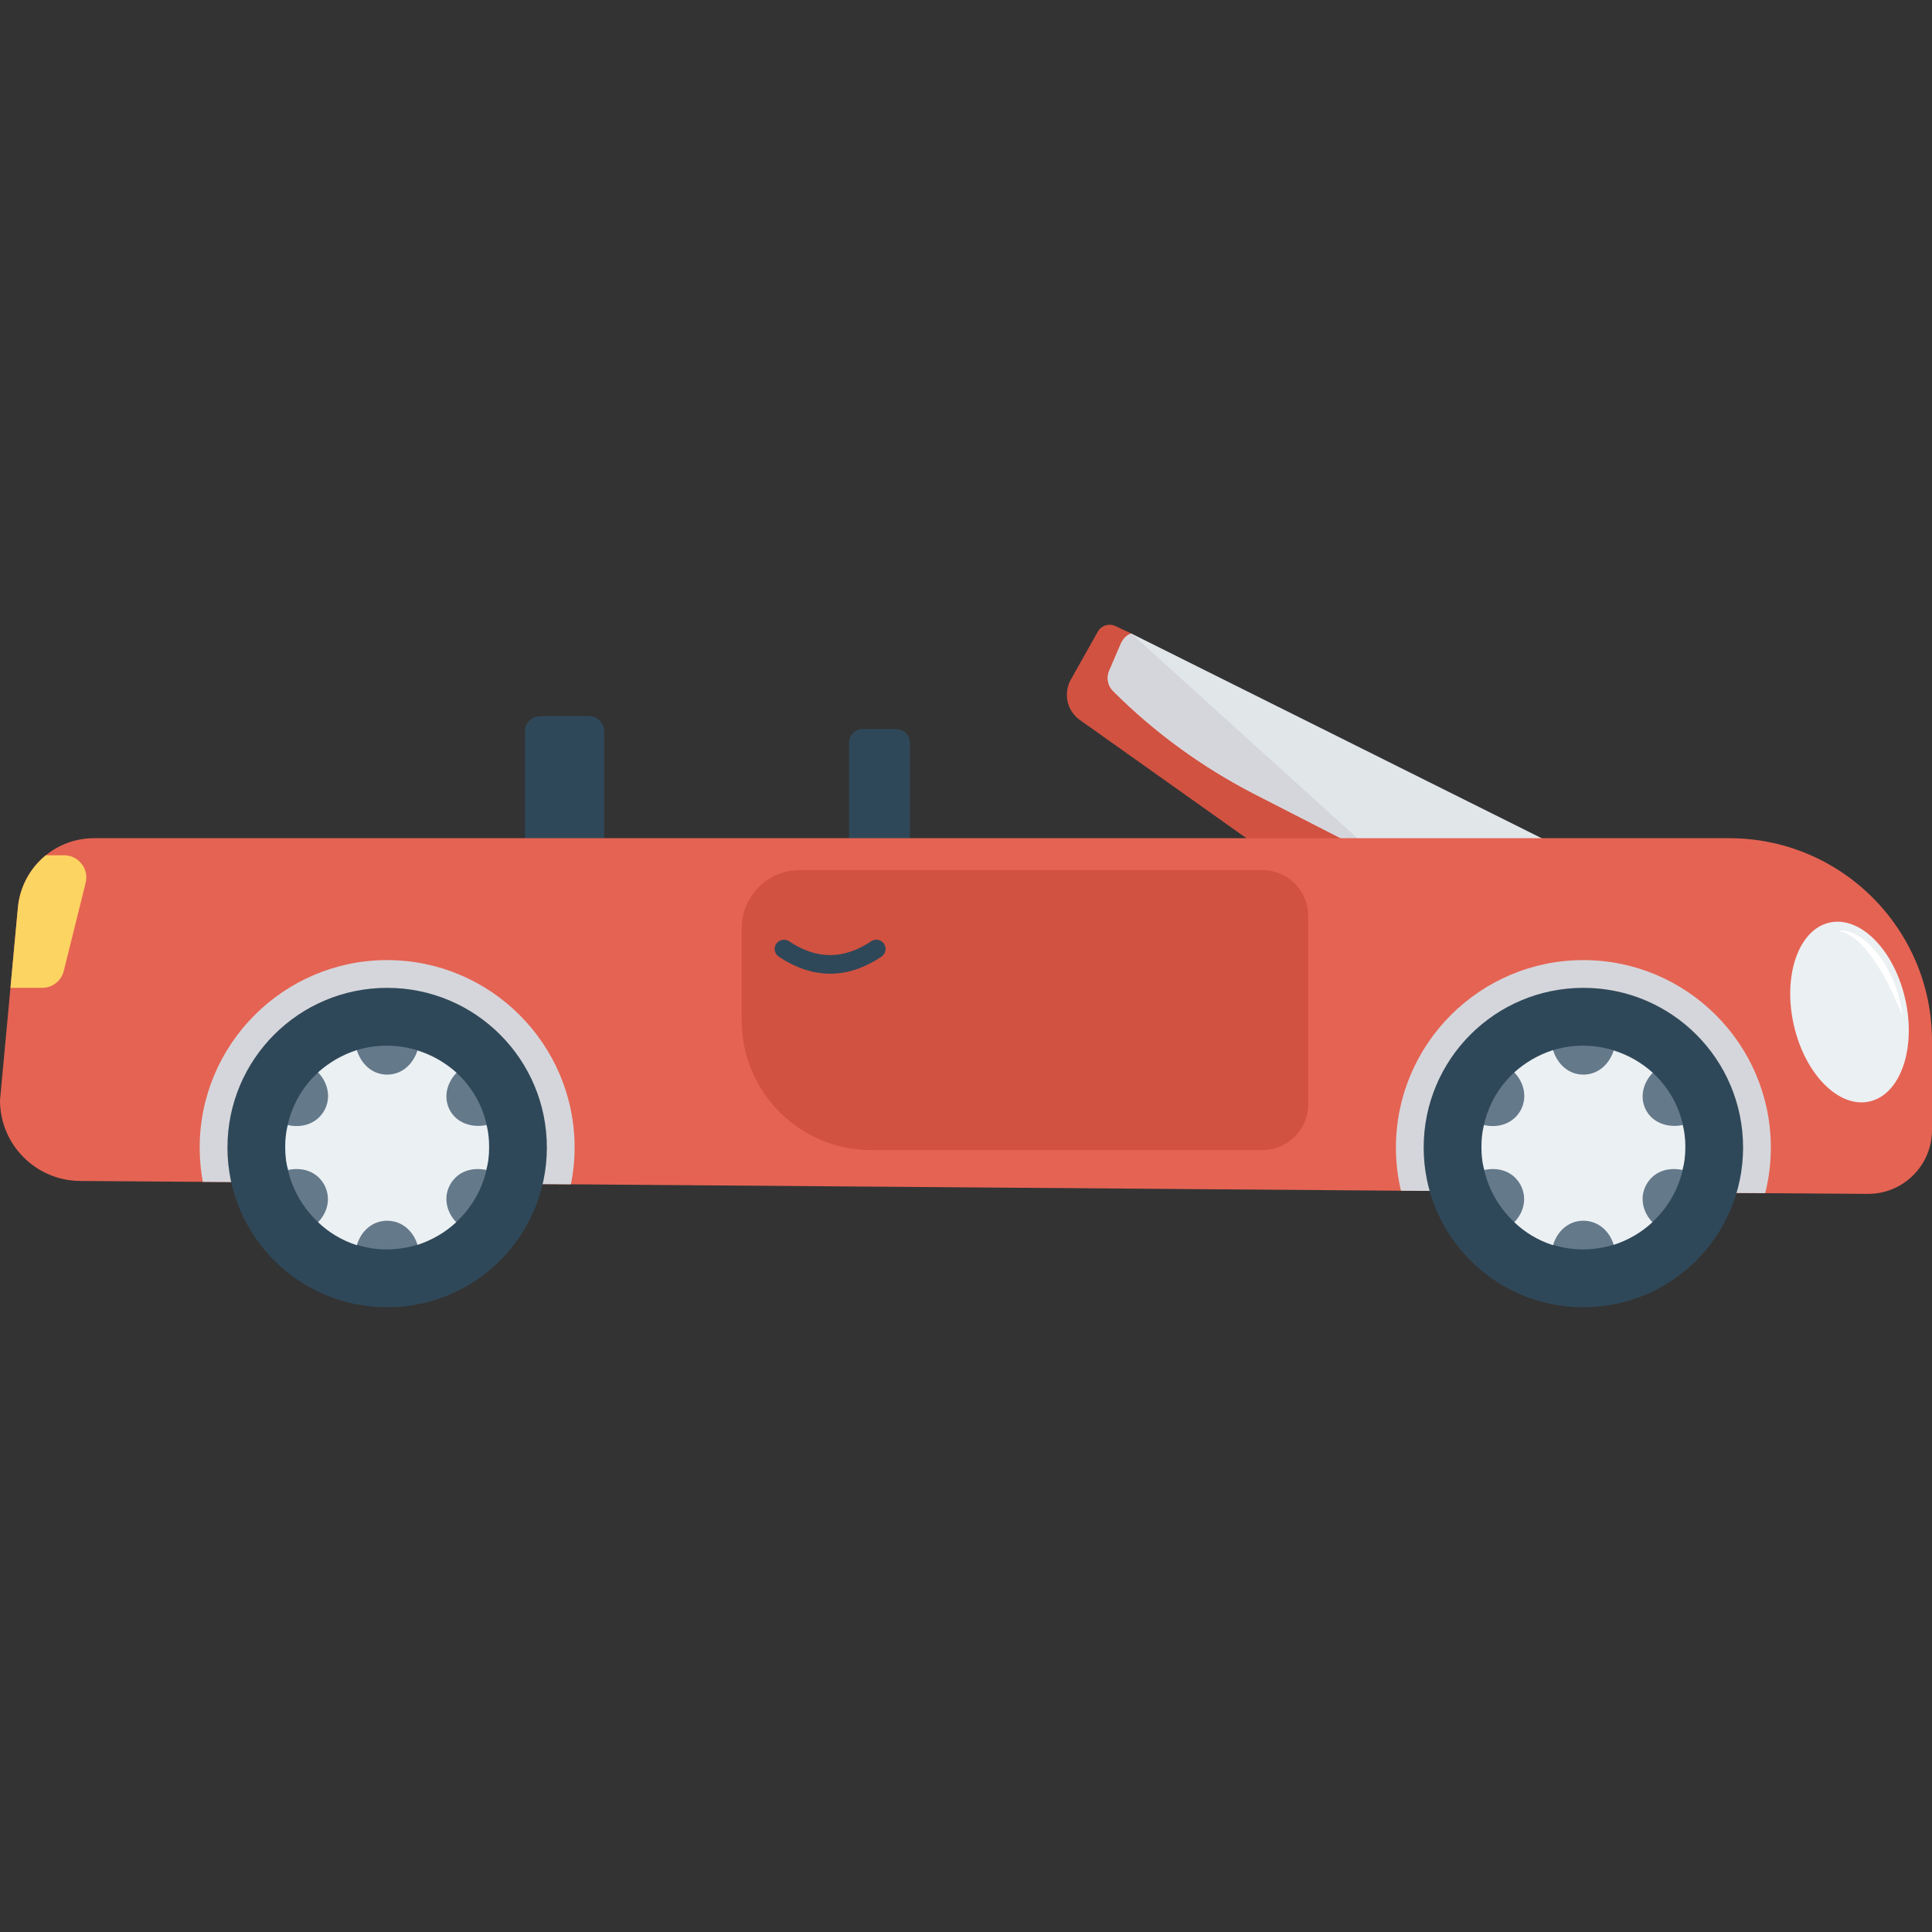 <?xml version="1.0" encoding="iso-8859-1"?>
<!-- Generator: Adobe Illustrator 19.0.0, SVG Export Plug-In . SVG Version: 6.00 Build 0)  -->
<svg version="1.1" id="Capa_1" xmlns="http://www.w3.org/2000/svg" xmlns:xlink="http://www.w3.org/1999/xlink" x="0px" y="0px"
	 viewBox="0 0 468.293 468.293" style="enable-background:new 0 0 468.293 468.293;" xml:space="preserve">
<rect x="0" y="0" width="468.293" height="468.293" fill="#333333" stroke="none"/>
<path style="fill:#D15241;" d="M309.89,208.687h29.345l-67.772-42.653c-0.892-0.549-1.201-1.697-0.709-2.62l4.155-7.774
	c0.412-0.771,0.091-1.729-0.7-2.098l-3.886-1.808c-1.525-0.709-3.34-0.145-4.194,1.305l-6.497,11.554
	c-1.918,3.258-1.116,7.433,1.873,9.748L309.89,208.687z"/>
<path style="fill:#E1E6E9;" d="M378.76,205.707l-44.457,2.248l-30.22-15.485c-12.613-6.494-24.165-14.861-34.216-24.914
	c-1.374-1.311-1.748-3.371-0.938-5.12l2.873-6.681c0.062-0.063,0.062-0.063,0.062-0.063c0.5-0.998,1.312-1.81,2.373-2.123
	L378.76,205.707z"/>
<path style="fill:#D5D6DB;" d="M334.303,207.955l-30.22-15.485c-12.613-6.494-24.165-14.861-34.216-24.914
	c-1.374-1.311-1.748-3.371-0.938-5.12l2.873-6.681c0.062-0.063,0.062-0.063,0.062-0.063c0.5-0.998,1.312-1.81,2.373-2.123
	L334.303,207.955z"/>
<g>
	<path style="fill:#2F4859;" d="M205.792,205.747v-25.73c0-1.825,1.48-3.305,3.305-3.305h8.152c1.825,0,3.305,1.48,3.305,3.305
		v25.73H205.792z"/>
	<path style="fill:#2F4859;" d="M146.438,211.894v-34.633c0-2.029-1.645-3.675-3.674-3.675h-11.853c-2.03,0-3.675,1.646-3.675,3.675
		v34.633H146.438z"/>
</g>
<path style="fill:#E56353;" d="M0,266.704c0,10.739,8.676,19.471,19.425,19.549l29.739,0.213l89.227,0.594l201.185,1.558
	l88.285,0.594l24.863,0.168c8.575,0.056,15.569-6.894,15.569-15.469v-21.6c0-27.138-22.004-49.142-49.142-49.142H22.788
	c-4.405,0-8.474,1.536-11.68,4.136c-3.744,3.049-6.288,7.533-6.77,12.678l-1.805,19.459L0,266.704z"/>
<path style="fill:#FCD462;" d="M2.533,239.442h7.689c2.477,0,4.641-1.681,5.235-4.091l5.301-21.343
	c0.852-3.408-1.726-6.703-5.235-6.703h-4.416c-3.744,3.049-6.288,7.533-6.77,12.678L2.533,239.442z"/>
<path style="fill:#D5D6DB;" d="M48.402,278.148c0,2.836,0.258,5.627,0.762,8.317l89.227,0.594c0.582-2.881,0.886-5.862,0.886-8.911
	c0-25.053-20.379-45.432-45.432-45.432S48.402,253.096,48.402,278.148z"/>
<path style="fill:#2F4859;" d="M132.554,278.151c0,21.393-17.318,38.711-38.715,38.711c-21.389,0-38.707-17.318-38.707-38.711
	c0-21.393,17.318-38.709,38.707-38.709C115.236,239.442,132.554,256.759,132.554,278.151z"/>
<path style="fill:#64798A;" d="M118.548,278.009c0,13.702-11.137,24.835-24.839,24.835c-13.416,0-24.546-11.134-24.546-24.835
	s11.13-24.55,24.546-24.55C107.411,253.46,118.548,264.308,118.548,278.009z"/>
<path style="fill:#EBF0F3;" d="M118.547,278.004c0,1.948-0.177,3.807-0.707,5.578c-3.366-0.708-6.818,0.266-8.677,3.453
	c-1.771,3.099-0.975,6.73,1.416,9.209c-2.657,2.479-5.843,4.339-9.387,5.49c-0.973-3.276-3.718-5.844-7.35-5.844
	c-3.63,0-6.373,2.568-7.348,5.933c-3.543-1.151-6.73-3.011-9.387-5.579c2.391-2.48,3.189-6.022,1.416-9.209
	c-1.859-3.188-5.312-4.161-8.678-3.453c-0.53-1.771-0.707-3.63-0.707-5.578c0-1.86,0.177-3.631,0.62-5.313
	c3.364,0.797,6.905-0.265,8.764-3.365c1.861-3.188,0.975-6.906-1.416-9.386c2.657-2.39,5.843-4.25,9.387-5.401
	c1.061,3.365,3.718,5.933,7.348,5.933c3.632,0,6.289-2.568,7.35-5.844c3.632,1.151,6.818,3.01,9.475,5.401
	c-2.48,2.568-3.275,6.198-1.505,9.297c1.771,3.011,5.4,4.073,8.766,3.365C118.369,274.373,118.547,276.144,118.547,278.004z"/>
<path style="fill:#D5D6DB;" d="M338.354,278.148c0,3.598,0.426,7.107,1.222,10.47l88.285,0.594
	c0.897-3.542,1.368-7.252,1.368-11.064c0-25.053-20.39-45.432-45.443-45.432C358.733,232.717,338.354,253.096,338.354,278.148z"/>
<path style="fill:#2F4859;" d="M422.503,278.151c0,21.393-17.318,38.711-38.715,38.711c-21.389,0-38.707-17.318-38.707-38.711
	c0-21.393,17.318-38.709,38.707-38.709C405.184,239.442,422.503,256.759,422.503,278.151z"/>
<path style="fill:#64798A;" d="M408.496,278.009c0,13.702-11.137,24.835-24.839,24.835c-13.416,0-24.546-11.134-24.546-24.835
	s11.13-24.55,24.546-24.55C397.359,253.46,408.496,264.308,408.496,278.009z"/>
<path style="fill:#EBF0F3;" d="M408.495,278.004c0,1.948-0.177,3.807-0.707,5.578c-3.366-0.708-6.818,0.266-8.677,3.453
	c-1.771,3.099-0.975,6.73,1.416,9.209c-2.657,2.479-5.843,4.339-9.387,5.49c-0.973-3.276-3.718-5.844-7.35-5.844
	c-3.63,0-6.373,2.568-7.348,5.933c-3.543-1.151-6.73-3.011-9.387-5.579c2.391-2.48,3.189-6.022,1.416-9.209
	c-1.859-3.188-5.312-4.161-8.678-3.453c-0.53-1.771-0.707-3.63-0.707-5.578c0-1.86,0.177-3.631,0.62-5.313
	c3.364,0.797,6.905-0.265,8.764-3.365c1.861-3.188,0.975-6.906-1.416-9.386c2.657-2.39,5.843-4.25,9.387-5.401
	c1.061,3.365,3.718,5.933,7.348,5.933c3.632,0,6.289-2.568,7.35-5.844c3.632,1.151,6.818,3.01,9.475,5.401
	c-2.48,2.568-3.275,6.198-1.505,9.297c1.771,3.011,5.4,4.073,8.766,3.365C408.318,274.373,408.495,276.144,408.495,278.004z"/>
<path style="fill:#D15241;" d="M179.786,224.945v22.429c0,17.333,14.057,31.39,31.39,31.39h94.803
	c6.135,0,11.113-4.978,11.113-11.113v-45.64c0-6.135-4.978-11.113-11.113-11.113H193.843
	C186.081,210.899,179.786,217.194,179.786,224.945z"/>
<path style="fill:#2F4859;" d="M188.77,231.879c4.125,2.758,8.284,4.136,12.453,4.136c4.159,0,8.317-1.379,12.443-4.136
	c1.031-0.684,1.311-2.074,0.628-3.105c-0.695-1.031-2.085-1.312-3.116-0.628c-6.703,4.473-13.216,4.473-19.919,0
	c-1.031-0.684-2.421-0.404-3.117,0.628C187.458,229.806,187.739,231.196,188.77,231.879z"/>
<ellipse transform="matrix(-0.217 -0.976 0.976 -0.217 306.243 736.137)" style="fill:#EBF0F3;" cx="448.376" cy="245.239" rx="22.222" ry="13.868"/>
<path style="fill:#FFFFFF;" d="M445.487,225.588c2.276,0.437,4.069,1.771,5.616,3.318c1.536,1.558,2.87,3.329,4.047,5.201
	c1.199,1.861,2.264,3.833,3.228,5.851c0.975,2.018,1.849,4.103,2.757,6.21c-0.235-2.287-0.785-4.54-1.547-6.714
	c-0.751-2.186-1.794-4.271-3.027-6.244c-1.256-1.95-2.746-3.811-4.595-5.291c-0.897-0.751-1.94-1.356-3.027-1.827
	C447.829,225.666,446.63,225.442,445.487,225.588z"/>
<g>
</g>
<g>
</g>
<g>
</g>
<g>
</g>
<g>
</g>
<g>
</g>
<g>
</g>
<g>
</g>
<g>
</g>
<g>
</g>
<g>
</g>
<g>
</g>
<g>
</g>
<g>
</g>
<g>
</g>
</svg>
